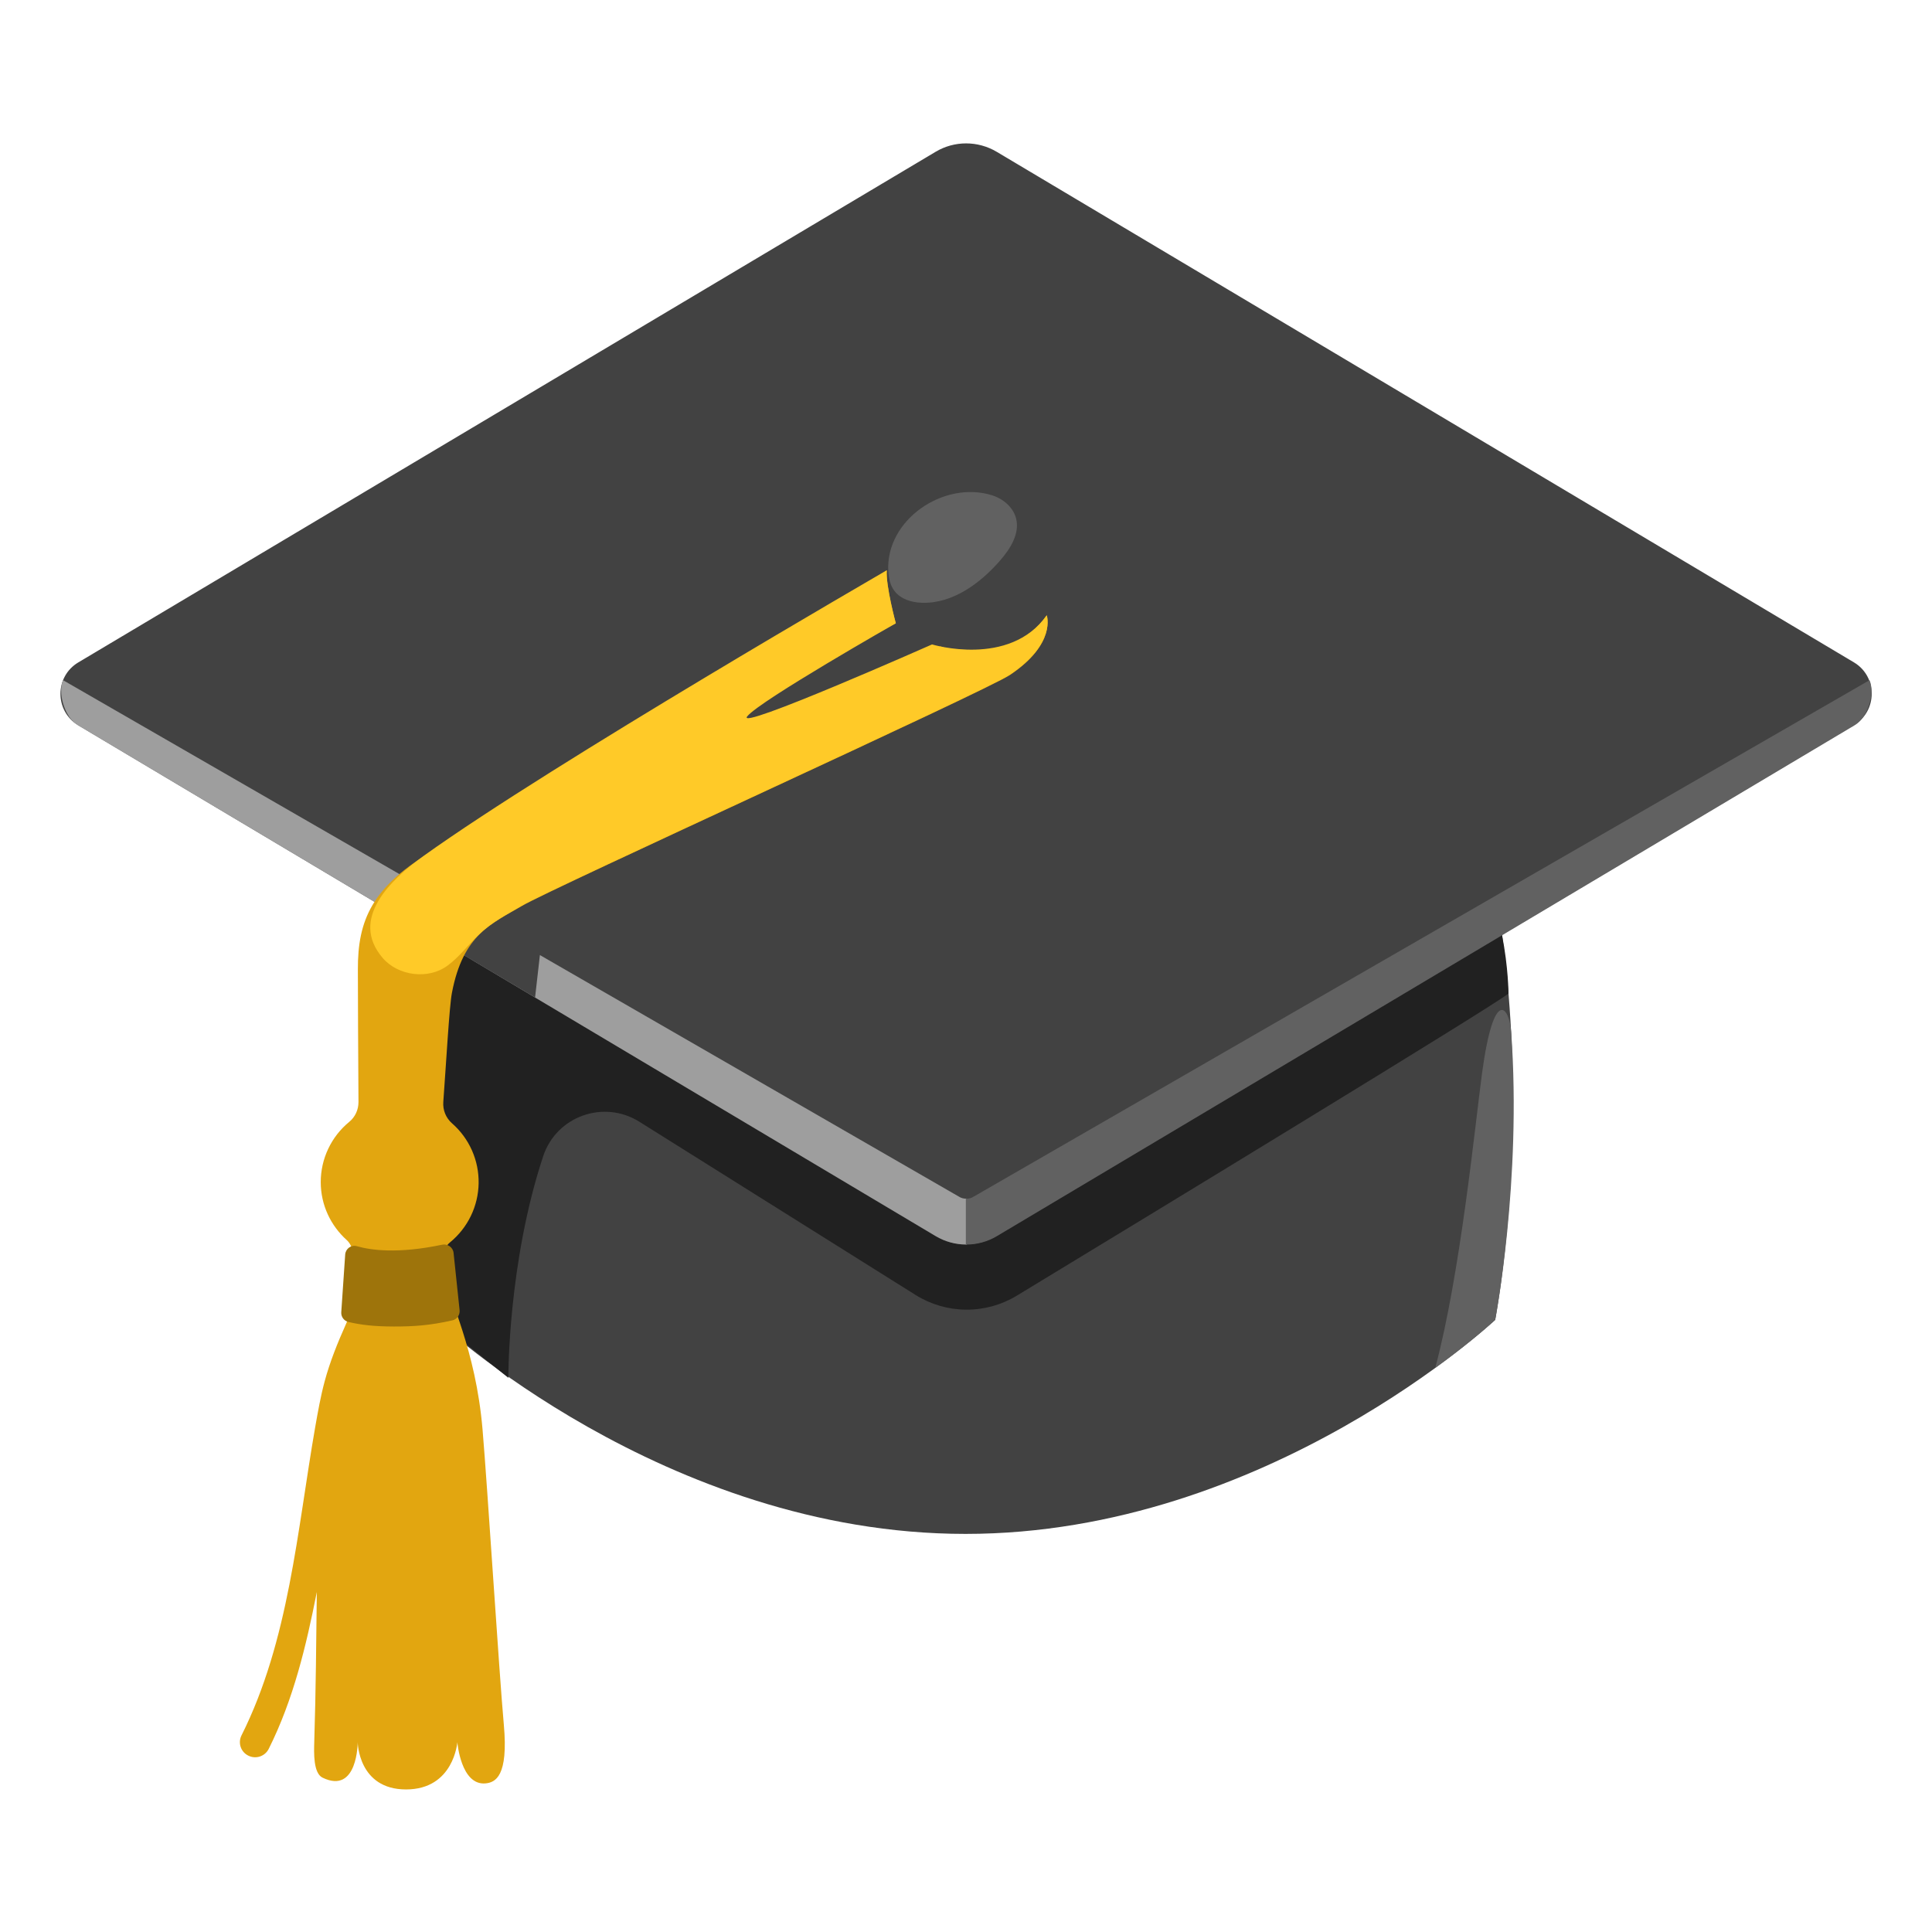 <svg width="256" height="256" viewBox="0 0 256 256" fill="none" xmlns="http://www.w3.org/2000/svg">
<path d="M198.12 174.89C198.12 174.89 167.9 203.25 127.94 203.25C87.98 203.25 57.78 174.89 57.78 174.89C57.78 174.89 52.16 147.91 66.68 101.33C74.34 76.77 183.34 74.27 191.88 95.75C206.4 132.21 198.12 174.89 198.12 174.89Z" fill="#424242"/>
<path d="M57.78 174.89L67.36 182.57C67.36 182.57 67.28 167.37 71.98 153.19C73.74 147.89 80.02 145.67 84.74 148.65L121.32 171.59C123.325 172.846 125.64 173.52 128.006 173.537C130.372 173.555 132.696 172.916 134.72 171.69C152.2 161.09 197.8 133.35 199.88 131.65C199.88 131.65 199.88 128.23 199.02 123.87L57.26 124.05L57.78 174.89Z" fill="#212121"/>
<path d="M245.62 96.11L132.02 163.77C129.54 165.25 126.44 165.25 123.94 163.77L10.38 96.11C7.22 94.23 7.22 89.65 10.38 87.77L123.98 20.11C126.46 18.63 129.56 18.63 132.06 20.11L245.66 87.77C248.8 89.65 248.8 94.23 245.62 96.11Z" fill="#424242"/>
<path d="M128.08 158.81C128.06 158.81 128.02 158.83 128 158.83C127.68 158.83 127.36 158.75 127.08 158.57L8.36 90.13C8.36 90.13 7.78 91.23 8.36 93.21C8.96 95.19 9.88 95.83 10.38 96.13L123.98 163.79C125.22 164.53 126.62 164.91 128.02 164.91H128.1V158.81H128.08Z" fill="#9E9E9E"/>
<path d="M128 158.81C128.02 158.81 128.06 158.83 128.08 158.83C128.4 158.83 128.72 158.75 129 158.57L247.72 90.13C247.72 90.13 248.3 91.23 247.72 93.21C247.12 95.19 246.2 95.83 245.7 96.13L132.1 163.79C130.86 164.53 129.46 164.91 128.06 164.91H127.98V158.81H128Z" fill="#616161"/>
<path d="M70.9 132.17L71.54 126.55C71.54 126.55 120.56 99.89 125.4 97.09C130.24 94.29 135.32 91.17 137.58 88.67C141.58 84.27 138.7 81.51 138.7 81.51C138.7 81.51 135.54 86.63 128 85.73C123.68 85.21 118.06 81.71 117.12 80.07C116.18 78.43 61.78 119.87 61.78 119.87L61.4 126.53L70.9 132.17Z" fill="#424242"/>
<path d="M138.7 81.53C133.46 88.85 124.58 85.65 124.58 85.65C124.58 85.65 96.76 98.99 95.72 96.97C94.68 94.95 118.7 82.59 118.7 82.59C118.7 82.59 117.36 77.67 117.5 75.57C117.5 75.57 74.06 103.21 57.76 112.51C49.22 117.39 47.4 121.99 47.42 128.47C47.42 131.31 47.46 140.53 47.5 146.03C47.5 147.05 47.06 148.01 46.28 148.65C45.099 149.618 44.147 150.836 43.494 152.215C42.84 153.595 42.501 155.103 42.5 156.63C42.5 159.69 43.84 162.43 45.96 164.33C47.1 165.35 46.86 167.55 46.96 168.97C47.16 171.69 46.96 172.93 45.84 175.45C44.74 177.91 43.72 180.43 43.02 183.03C42.48 185.03 42.12 187.09 41.76 189.13C39.38 202.79 38.3 217.39 32 229.95C31.881 230.185 31.811 230.441 31.792 230.703C31.773 230.965 31.806 231.229 31.89 231.478C31.974 231.727 32.106 231.958 32.279 232.155C32.453 232.353 32.664 232.514 32.9 232.63C33.375 232.87 33.926 232.912 34.431 232.747C34.937 232.582 35.358 232.224 35.6 231.75C38.88 225.21 40.58 218.05 41.98 210.95C41.9 217.37 41.86 223.85 41.64 230.85C41.6 232.21 41.5 234.95 42.74 235.55C47.4 237.81 47.4 230.85 47.4 230.85C47.4 230.85 47.46 237.11 53.8 237.11C60.14 237.11 60.6 230.85 60.6 230.85C60.6 230.85 61.06 236.59 64.32 236.31C65.64 236.19 67.38 235.39 66.76 228.53C66.14 221.69 64.6 197.17 63.94 189.41C63.02 178.67 59.5 172.29 58.78 168.49C58.52 167.05 58.5 165.55 59.64 164.61C60.8 163.659 61.739 162.467 62.392 161.117C63.045 159.766 63.397 158.29 63.421 156.79C63.446 155.29 63.144 153.803 62.536 152.432C61.928 151.061 61.028 149.838 59.9 148.85C59.499 148.5 59.185 148.06 58.984 147.567C58.782 147.074 58.699 146.541 58.74 146.01C59.12 140.83 59.54 133.31 59.88 131.57C61.36 123.75 65.22 122.35 69.18 120.03C73.14 117.69 130.5 91.65 133.84 89.43C140.02 85.29 138.7 81.53 138.7 81.53Z" fill="#E2A610"/>
<path d="M138.7 81.53C133.76 88.51 123.5 85.39 123.5 85.39C123.5 85.39 97.28 97.01 99.02 94.91C100.74 92.81 118.7 82.59 118.7 82.59C118.7 82.59 117.36 77.67 117.5 75.57C117.5 75.57 73.3 101.11 56.16 113.39C51.74 116.57 46.26 121.77 50.72 126.95C52.78 129.33 56.76 129.83 59.3 127.95C60.84 126.83 62.04 125.19 63.4 123.89C65.08 122.25 67.12 121.21 69.12 120.03C73.08 117.69 130.44 91.65 133.78 89.43C140.02 85.29 138.7 81.53 138.7 81.53Z" fill="#FFCA28"/>
<path d="M52.22 175.77C49.58 175.77 47.8 175.55 46.18 175.17C45.891 175.104 45.635 174.936 45.459 174.698C45.283 174.459 45.198 174.166 45.22 173.87L45.74 166.23C45.8 165.45 46.54 164.91 47.3 165.13C49.1 165.65 52.7 166.17 58.58 164.93C59.3 164.77 60.02 165.27 60.1 166.01L60.9 173.61C60.96 174.23 60.56 174.81 59.96 174.95C56.9 175.65 54.68 175.77 52.22 175.77Z" fill="#9E740B"/>
<path d="M198.12 174.89C198.12 174.89 201.66 156.41 200.24 136.75C200 133.43 197.96 130.57 196.38 142.19C195.48 148.85 193.52 168.79 190.18 181.25C195.28 177.57 198.12 174.89 198.12 174.89ZM131.46 65.63C132.92 66.09 134.26 67.21 134.64 68.71C135.14 70.71 133.88 72.71 132.52 74.27C129.86 77.33 126.2 80.01 122.14 79.87C120.8 79.83 119.36 79.39 118.54 78.33C117.96 77.59 117.76 76.63 117.7 75.69C117.34 68.83 125.1 63.63 131.46 65.63Z" fill="#616161"/>
</svg>
